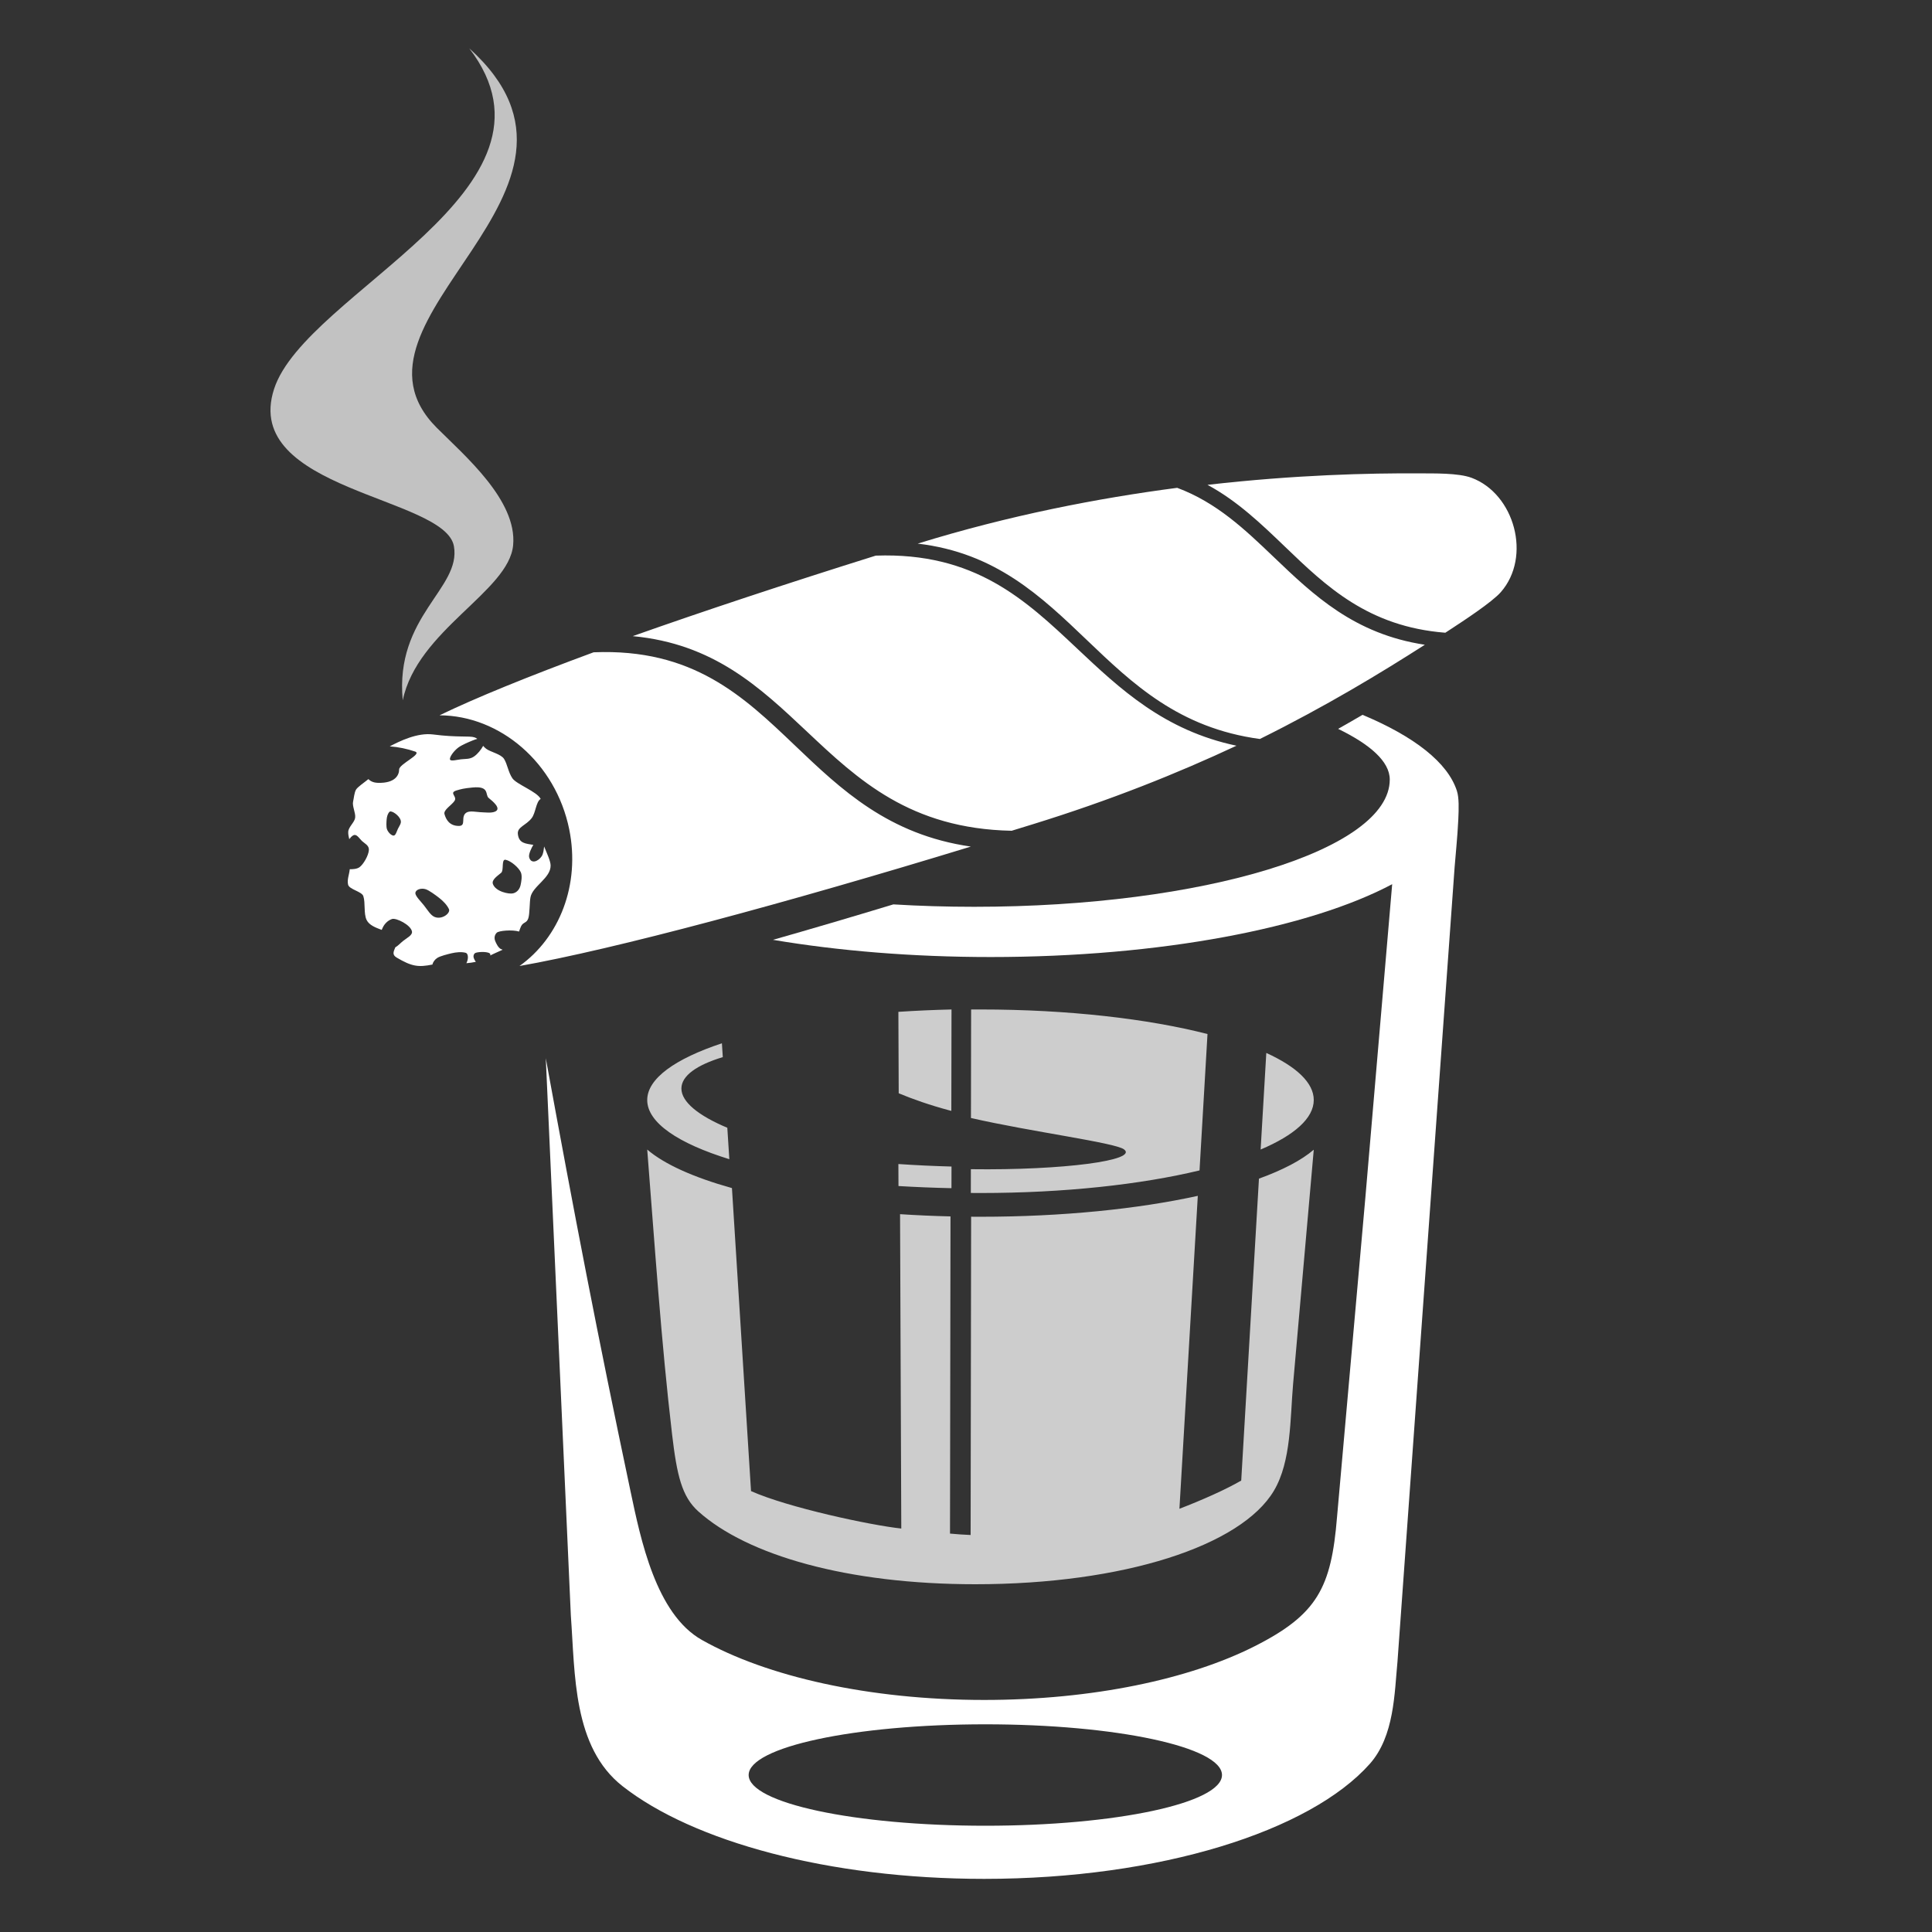 <?xml version="1.0" encoding="UTF-8"?>
<svg width="400px" height="400px" viewBox="0 0 400 400" version="1.1" xmlns="http://www.w3.org/2000/svg" xmlns:xlink="http://www.w3.org/1999/xlink">
    <rect x="0" y="0" width="400" height="400" fill="#333333" stroke="none"/>
    <defs></defs>
    <g id="list-img__Themes" stroke="none" stroke-width="1" fill="#FFFFFF" fill-rule="evenodd">
        <g id="img_list-sincity">
            <g id="Page-1" transform="translate(56, 10)">
                <path d="M148,347 C120.938,347 99,351.702 99,357.499 C99,363.3 120.938,368 148,368 C175.062,368 197,363.3 197,357.499 C197,351.702 175.062,347 148,347 M245.162,169.549 L233.334,334.018 C232.704,340.49 232.708,349.445 227.593,355.198 C215.212,369.123 184.139,379 147.761,379 C115.548,379 87.496,371.256 72.898,359.814 C62.573,351.721 63.079,336.575 62.189,324.509 L57,209.1 C62.967,241.719 67.634,266.036 74.537,298.721 C76.645,308.706 79.804,324.164 89.307,329.529 C102.683,337.08 123.887,341.957 147.759,341.957 C170.211,341.957 190.301,337.643 203.739,330.848 C216.794,324.248 219.624,318.679 220.818,304.087 L226.682,237.975 L232.236,173.062 C215.248,182.1 184.378,188.143 149.115,188.143 C132.842,188.143 117.508,186.854 104.038,184.581 C111.959,182.326 120.323,179.864 128.962,177.244 C134.373,177.571 139.963,177.743 145.686,177.743 C193.21,177.743 231.735,165.949 231.735,151.4 C231.735,147.628 227.597,144.091 221.044,140.905 C222.778,139.927 224.462,138.959 226.096,138 C236.765,142.459 243.769,147.871 245.643,153.773 C246.086,155.162 246.035,157.346 245.922,159.755 C245.752,163.364 245.317,167.412 245.162,169.549" id="Fill-1"></path>
                <path d="M130,199.492 C133.566,199.255 137.242,199.089 141,199 L140.964,220 C140.784,219.953 140.605,219.905 140.429,219.857 C136.444,218.783 133.028,217.582 130.068,216.352 L130,199.492 Z M95,230 L94.583,223.492 C88.626,220.991 85.078,218.152 85.078,215.367 C85.078,212.731 88.256,210.491 93.648,208.867 L93.463,206 C83.797,209.208 78,213.299 78,217.753 C78,222.441 84.413,226.724 95,230 L95,230 Z M140.991,236 L141,231.519 C137.38,231.421 133.686,231.252 130,231 L130.02,235.557 C133.579,235.769 137.243,235.919 140.991,236 L140.991,236 Z M206.174,208 C212.412,210.846 216,214.179 216,217.741 C216,221.522 211.96,225.044 205,228 L206.174,208 Z M147.038,199 C146.375,199 145.717,199.003 145.059,199.008 L145.025,221.47 C157.482,224.326 174.822,226.56 176.71,227.963 C179.763,230.23 164.127,232.324 145.008,232.07 L145,236.99 C145.677,236.996 146.356,237 147.038,237 C164.383,237 180.23,235.235 192.35,232.324 L194,204.084 C181.685,200.932 165.181,199 147.038,199 L147.038,199 Z M216,228.035 L211.725,276.517 C211.098,283.628 211.372,292.544 207.749,298.642 C200.96,310.068 176.587,318 145.925,318 C119.459,318 98.677,311.999 88.576,302.916 C85.169,299.855 84.151,295.482 83.145,286.952 C80.925,268.141 79.529,247.456 78,228 C81.529,231.039 87.609,233.764 95.542,235.979 L99.492,298.714 C107.108,302.117 124.236,305.787 130.601,306.467 L130.347,241.382 C133.742,241.603 137.23,241.76 140.791,241.843 L140.688,307.513 C142.117,307.649 143.54,307.745 144.957,307.805 L145.06,241.908 C145.714,241.914 146.366,241.916 147.022,241.916 C164.014,241.916 179.638,240.298 191.994,237.589 L188.189,302.377 C192.927,300.546 197.673,298.448 200.981,296.536 L204.653,234.025 C209.58,232.239 213.45,230.219 216,228.035 L216,228.035 Z" id="Fill-3" opacity="0.751"></path>
                <path d="M145,165.277 L145,165.277 C127.935,162.809 118.155,153.477 108.568,144.328 C97.899,134.145 87.476,124.201 66.9,125.051 C53.384,130.042 42.418,134.502 35,138.098 C47.522,138.142 59.054,147.937 61.853,161.708 C64.185,173.174 59.803,184.148 51.556,190 C71.158,186.545 106.676,176.997 145,165.277 M200,144.391 L200,144.391 C185.015,141.231 175.893,132.642 166.941,124.212 C156.253,114.146 145.813,104.316 125.315,105.037 C106.809,110.836 89.688,116.508 75,121.706 C91.741,123.271 101.3,132.269 111.057,141.456 C121.62,151.404 132.427,161.581 153.452,162 C154.895,161.558 156.34,161.113 157.787,160.666 C173.886,155.694 187.871,150.074 200,144.391 M239,123.49 L239,123.49 C224.389,121.273 215.969,113.223 207.715,105.33 C201.769,99.645 195.913,94.048 187.727,91 C171.295,93.146 152.88,96.71 134,102.55 C150.12,104.442 159.507,113.412 169.082,122.569 C178.486,131.56 188.084,140.734 204.846,143 C218.644,136.153 229.887,129.322 239,123.49 M24.673,158.056 L24.673,158.056 C25.025,157.744 26.687,158.778 26.969,159.88 C27.122,160.477 26.679,160.992 26.388,161.592 C26.145,162.096 25.931,162.961 25.526,162.998 C25.038,163.044 24.308,162.285 24.103,161.638 C23.943,161.135 24.006,160.18 24.05,159.653 C24.099,159.063 24.28,158.404 24.673,158.056 M36.952,178.232 L36.952,178.232 C37.313,179.025 35.57,180.464 34.005,179.853 C33.154,179.522 32.534,178.408 31.765,177.437 C31.12,176.623 29.974,175.517 30,174.899 C30.032,174.157 31.215,173.806 32.143,174.109 C32.864,174.342 34.166,175.314 34.878,175.863 C35.68,176.479 36.553,177.347 36.952,178.232 M50.22,174.96 L50.22,174.96 C49.383,175.163 46.597,174.608 46.044,173.007 C45.744,172.138 47.048,171.316 47.767,170.697 C48.368,170.18 47.744,167.827 48.681,168.01 C49.804,168.232 51.417,169.646 51.835,170.61 C52.158,171.359 51.932,172.571 51.786,173.232 C51.621,173.976 51.15,174.734 50.22,174.96 M42.239,142.662 L42.239,142.662 C41.174,142.308 38.753,142.722 33.671,142.063 C30.391,141.639 26.721,143.464 24.694,144.526 C26.491,144.651 28.326,145.044 29.951,145.604 C31.467,146.127 26.629,148.186 26.636,149.318 C26.641,150.335 25.955,152.202 22.224,152.076 C21.29,152.044 20.713,151.739 20.268,151.312 C19.378,152.042 18.041,152.928 17.71,153.488 C17.347,154.104 17.257,155.317 17.102,155.968 C16.883,156.888 17.668,158.319 17.531,159.308 C17.393,160.289 16.148,161.192 16.098,162.225 C16.074,162.685 16.176,163.204 16.307,163.74 C16.564,163.403 16.825,163.135 17.078,162.982 C17.818,162.535 18.309,163.517 18.941,164.12 C19.472,164.629 20.431,165.015 20.376,165.973 C20.308,167.124 19.239,168.966 18.429,169.546 C17.901,169.924 17.033,169.975 16.413,169.963 C16.314,171.056 15.82,172.124 16.07,173.162 C16.309,174.161 18.9,174.559 19.223,175.534 C19.689,176.947 19.261,179.151 19.907,180.472 C20.432,181.548 21.755,182.051 23.029,182.525 C23.101,182.355 23.174,182.199 23.235,182.065 C23.561,181.368 24.19,180.613 25.146,180.275 C26.006,179.969 29.119,181.526 29.299,182.894 C29.397,183.639 28.269,184.169 27.431,184.832 C26.941,185.221 26.413,185.824 25.844,186.139 C25.527,186.96 25.087,187.644 26.126,188.257 C29.27,190.11 30.589,190.291 33.534,189.698 C33.627,189.208 34.032,188.64 34.554,188.315 C35.177,187.927 36.671,187.557 37.499,187.362 C38.429,187.145 39.576,187.029 40.426,187.269 C40.958,187.418 41.04,188.508 40.56,189.42 C41.227,189.365 41.894,189.274 42.523,189.137 C42.334,188.909 42.197,188.607 42.115,188.412 C41.985,188.099 41.976,187.701 42.296,187.376 C42.583,187.082 44.717,186.935 45.364,187.368 C45.535,187.482 45.547,187.64 45.501,187.821 C46.147,187.478 47.125,187.073 48.062,186.638 C47.913,186.589 47.783,186.535 47.675,186.473 C47.12,186.163 46.733,185.324 46.539,184.857 C46.321,184.332 46.307,183.663 46.843,183.113 C47.264,182.684 50.033,182.441 51.468,182.863 C51.599,182.465 51.731,182.089 51.875,181.786 C52.326,180.853 53.047,181.177 53.387,180.107 C53.691,179.149 53.625,176.807 53.833,175.755 C54.289,173.443 58.061,171.792 57.999,169.16 C57.977,168.24 57.223,166.649 56.654,165.254 C56.56,165.918 56.531,166.699 56.137,167.296 C55.437,168.35 53.926,168.966 53.551,167.47 C53.392,166.84 54.073,165.47 54.421,164.923 C52.888,164.648 51.418,164.672 51.215,162.646 C51.07,161.219 52.903,160.893 54.066,159.4 C54.932,158.288 54.95,155.994 55.939,155.409 C55.2,153.898 50.949,152.394 50.09,151.142 C49.231,149.89 49.048,148.216 48.359,147.125 C47.719,146.113 45.568,145.705 44.666,145.032 C44.418,144.848 44.216,144.64 44.034,144.424 C43.601,145.209 42.908,146.102 42.124,146.636 C41.261,147.221 40.403,147.099 39.447,147.205 C38.646,147.295 37.31,147.669 37.172,147.254 C37.005,146.757 37.989,145.429 38.914,144.752 C39.631,144.225 41.073,143.62 41.865,143.301 C42.175,143.176 42.501,143.062 42.818,142.975 C42.65,142.843 42.462,142.736 42.239,142.662 M38.604,153.627 L38.604,153.627 C39.444,153.382 39.993,153.218 41.849,153.041 C45.454,152.699 44.376,154.57 45.187,155.221 C45.925,155.816 47.943,157.421 46.482,158.04 C45.703,158.368 44.62,158.204 43.416,158.153 C42.652,158.119 41.275,157.815 40.597,158.222 C39.25,159.035 40.643,160.994 39.012,161 C37.057,161.006 36.333,159.668 36.023,158.545 C35.782,157.676 37.525,156.695 38.103,155.816 C38.755,154.829 36.791,154.154 38.604,153.627 M244.409,120.233 C244.023,120.486 243.632,120.743 243.236,121 C227.274,119.743 218.589,111.4 210.089,103.234 C205.109,98.45 200.187,93.724 194,90.382 C212.168,88.303 227.508,87.944 237.75,88.007 C240.856,88.026 245.928,87.9 248.676,88.926 C257.577,92.25 261.162,105.274 254.716,112.607 C252.876,114.698 246.885,118.613 244.409,120.233" id="Fill-5"></path>
                <path d="M27.385,135 C30.394,120.438 49.361,112.468 50.241,102.862 C51.089,93.592 40.207,84.347 34.424,78.561 C11.694,55.821 74.167,29.737 41.148,0 C63.645,29.292 7.242,50.436 0.739,70.552 C-6.055,91.558 36.168,92.798 37.98,103.09 C39.524,111.86 25.715,117.503 27.385,135" id="Fill-7" opacity="0.701"></path>
            </g>
        </g>
    </g>
</svg>
